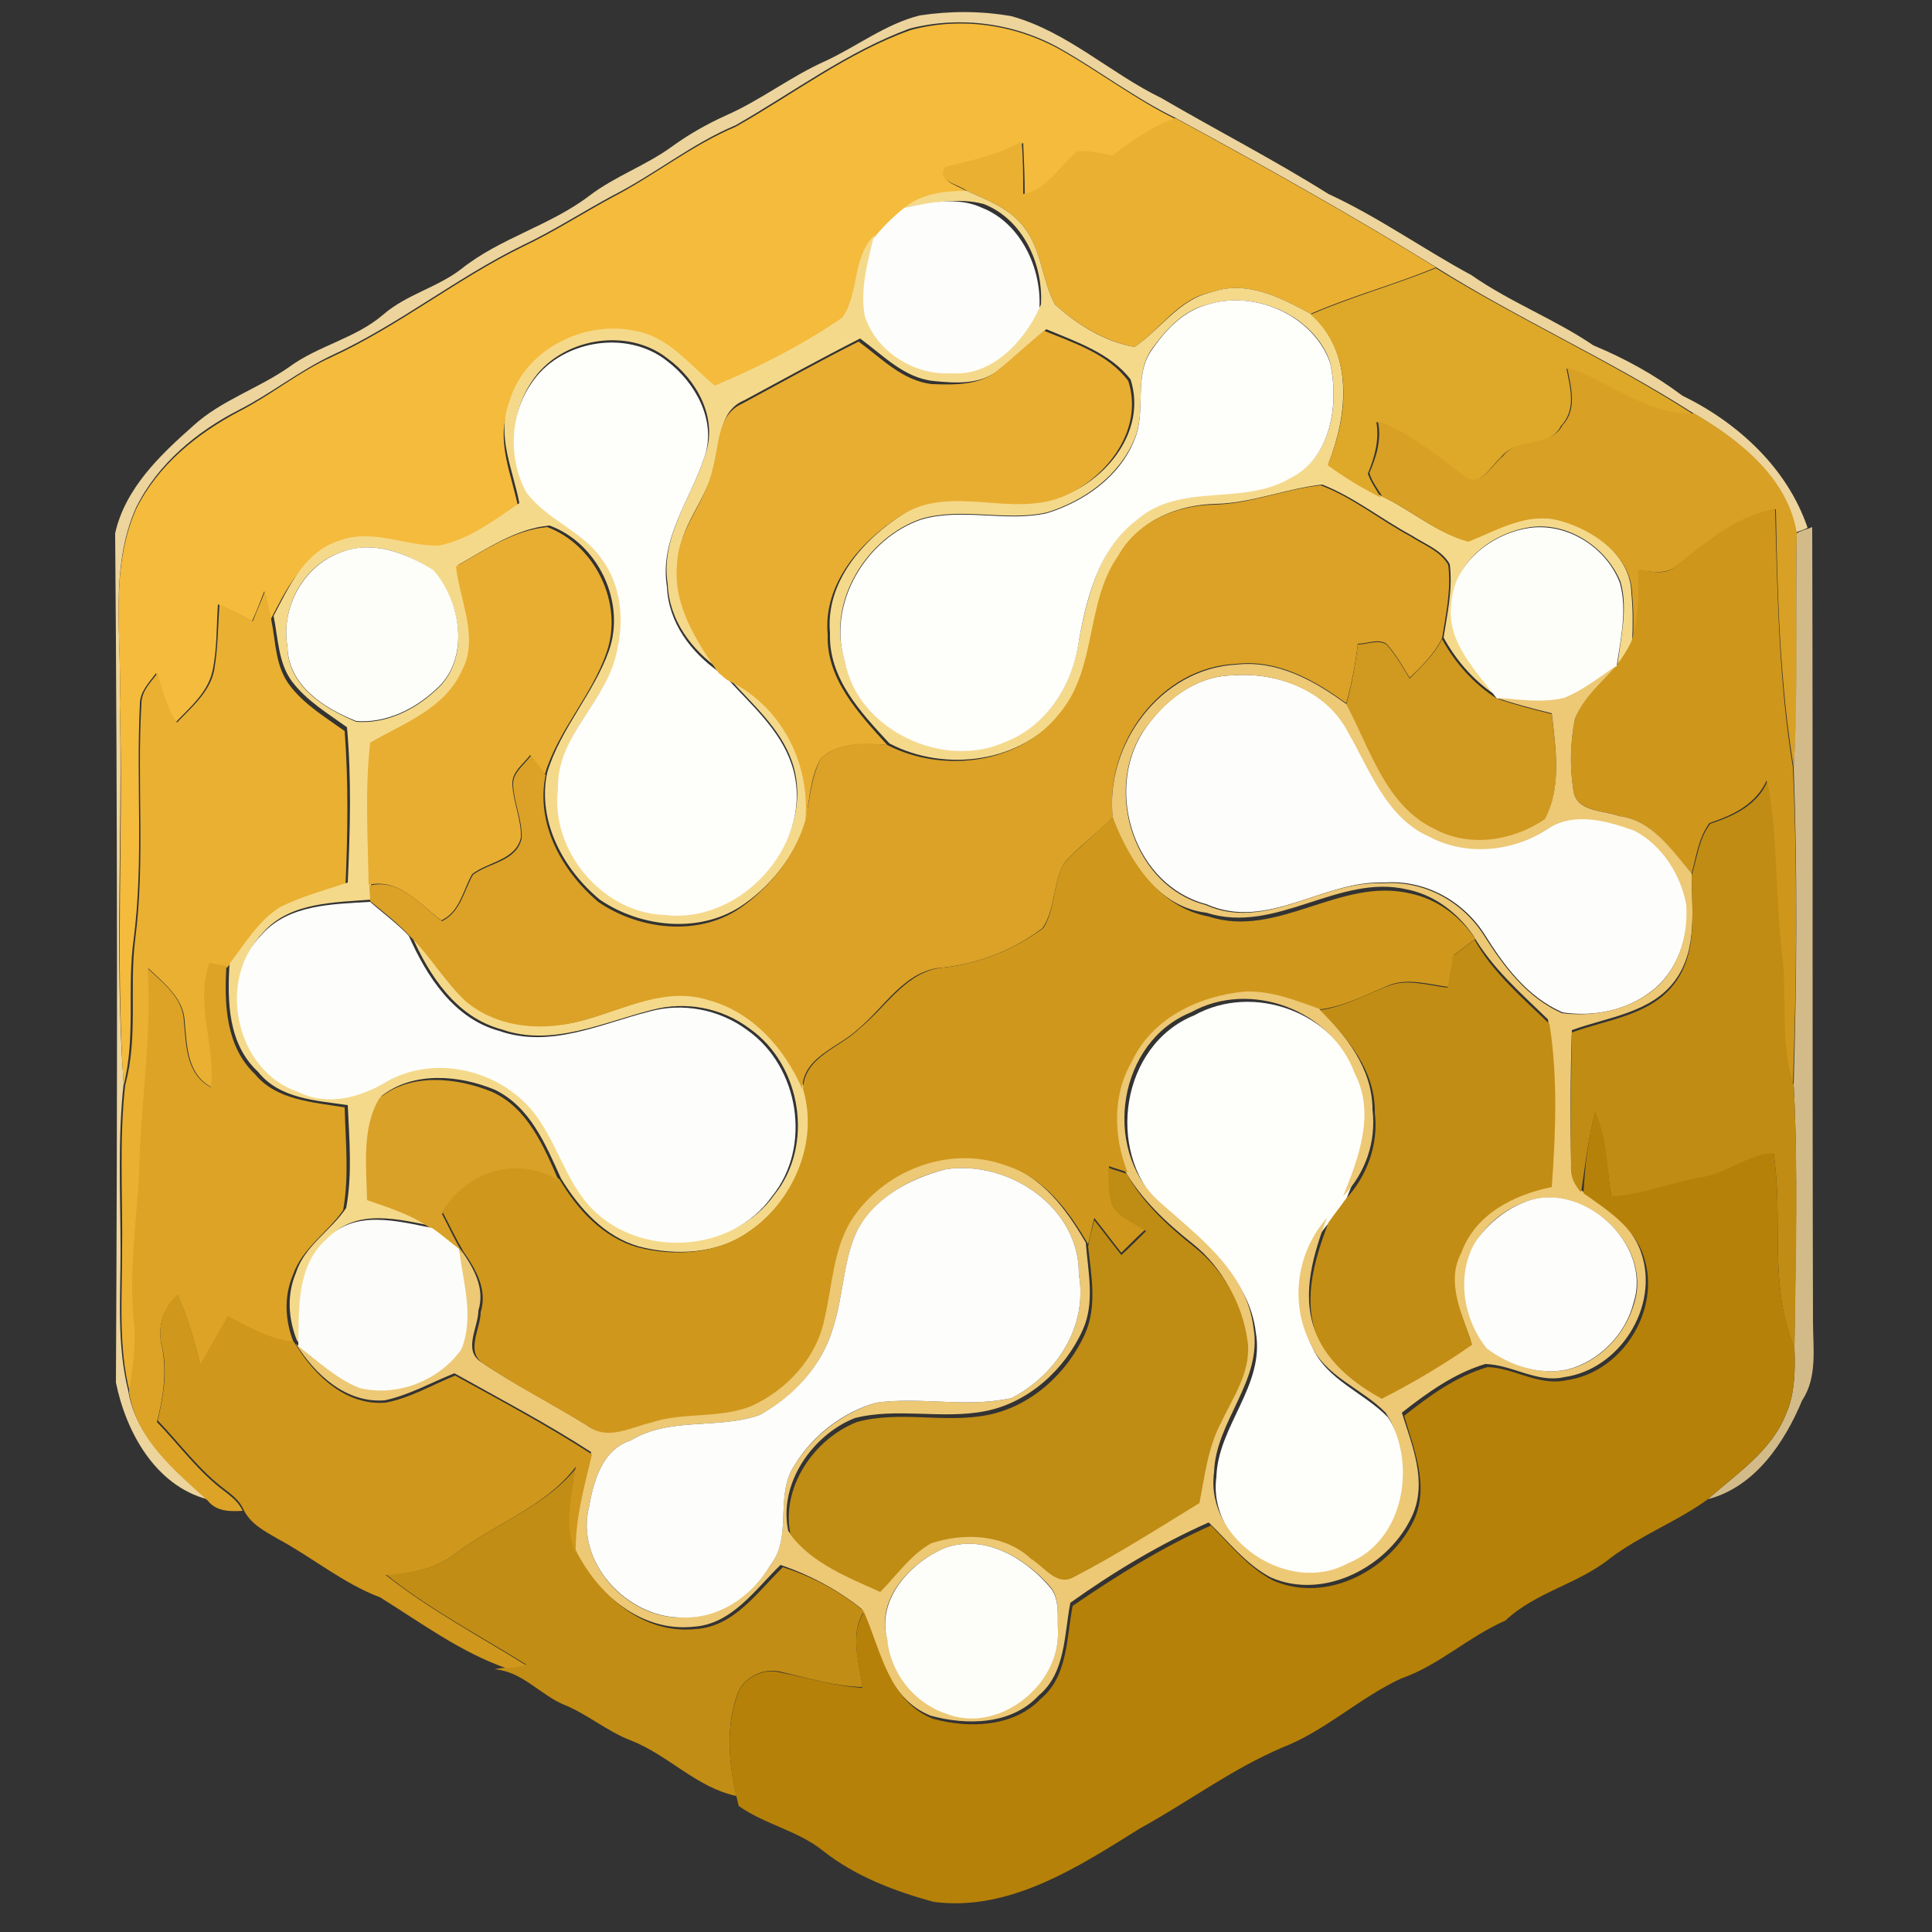 <?xml version="1.0" encoding="utf-8"?>
<!-- Generator: Adobe Illustrator 26.0.3, SVG Export Plug-In . SVG Version: 6.00 Build 0)  -->
<svg version="1.1" id="Layer_1" xmlns="http://www.w3.org/2000/svg" xmlns:xlink="http://www.w3.org/1999/xlink" x="0px" y="0px"
	 viewBox="0 0 250 250" style="enable-background:new 0 0 250 250;" xml:space="preserve">
<rect x="0" y="0" width="250" height="250" fill="#333333" stroke="none"/>
<style type="text/css">
	.st0{fill:#ECD49C;}
	.st1{fill:#F4BB3C;}
	.st2{fill:#EAB032;}
	.st3{fill:#F5D98B;}
	.st4{fill:#FDFEFB;}
	.st5{fill:#DEA829;}
	.st6{fill:#FEFEFB;}
	.st7{fill:#E8AE32;}
	.st8{fill:#D8A024;}
	.st9{fill:#DBA227;}
	.st10{fill:#CE961B;}
	.st11{fill:#FDFEF9;}
	.st12{fill:#D3BB89;}
	.st13{fill:#D0991F;}
	.st14{fill:#EDC875;}
	.st15{fill:#C08C13;}
	.st16{fill:#CF981C;}
	.st17{fill:#C28D14;}
	.st18{fill:#DCA327;}
	.st19{fill:#D9A127;}
	.st20{fill:#B68109;}
	.st21{fill:#FDFEFC;}
	.st22{fill:#BF8C14;}
	.st23{fill:#FDFDFB;}
	.st24{fill:#FCFDFA;}
	.st25{fill:#CF971C;}
	.st26{fill:#FDFEFA;}
</style>
<g id="_x23_ecd49cff">
	<path class="st0" d="M106.8,7.9C110.9,6,114.6,3.1,119,2c3.9-0.6,8-0.6,11.9,0.1c7.2,2,12.8,7.4,19.4,10.6
		c7.2,4.2,14.6,8,21.6,12.4c6.5,3,12.2,7.1,18.5,10.5c5,3.5,10.8,5.7,15.8,9.1c4.1,1.7,7.9,3.8,11.5,6.5c7.2,3.5,13.6,9.4,16.2,17.1
		c-0.4,0.2-1.2,0.5-1.6,0.6c-1.1-7.1-7.4-12.1-13.3-15.5c-10.8-6.9-22.5-12.1-33.3-18.9c-11-6.8-22.3-13.1-33.7-19.3
		c-5.1-2.5-9.7-6-14.6-8.8c-5.9-3.4-13.1-4.4-19.7-2.7c-8.1,3-15,8.2-22.5,12.5c-5.7,2.4-10.4,6.3-15.9,9.1
		c-3.9,2.1-7.6,4.5-11.6,6.4c-8.6,4.2-16.1,10.3-24.8,14.3c-4.2,2-7.8,4.9-11.9,7c-5.5,2.8-10.6,7-13.4,12.7
		c-3.5,7.9-1.8,16.8-2.1,25.2c0.4,16.4-0.7,32.9,0.5,49.3c-0.8,7.2-0.4,14.5-0.4,21.7c0,6-0.5,12.1,1,18.1c1,6.1,6,10.1,10.2,14
		c-6.7-1.8-10.5-8.7-11.8-15.1c0.2-36.6,0.2-73.3-0.1-109.9c1.3-5.8,5.8-10.1,10.1-13.9c3.6-3.3,8.4-4.8,12.4-7.6
		c3.8-2.8,8.6-3.7,12.2-6.8c3-2.6,7-3.5,10.1-5.9c5-4,11.5-5.6,16.6-9.5c3.3-2.5,7.3-3.9,10.6-6.3c2.2-1.6,4.5-2.9,6.9-4
		C98.4,13,102.3,9.9,106.8,7.9z"/>
</g>
<g id="_x23_f4bb3cff">
	<path class="st1" d="M117.8,3.9c6.6-1.8,13.8-0.7,19.7,2.7c4.9,2.8,9.5,6.3,14.6,8.8c-3,1-5.6,2.9-8.1,4.8
		c-1.5-0.2-2.9-0.7-4.4-0.4c-2.4,1.8-3.9,4.9-7,5.5c0-2.3-0.1-4.6-0.2-6.8c-3.1,1.8-6.5,2.6-9.9,3.3c-1.2,1.8,1.7,2.2,2.8,3.1
		c-2.8,0-5.8,0.3-8.1,2.2c-1.5,1.2-2.9,2.6-4.1,4.1c-3,2.8-2,7.5-4.2,10.7c-5.1,3.5-10.8,6.4-16.5,8.8c-3.2-2.7-6-6.4-10.4-7.1
		c-6.6-1.4-14.3,2.5-16.2,9.2c-1.7,4.3,0.5,8.8,1.3,13.1c-3.2,2.3-6.5,4.7-10.4,5.5c-4.4,0-8.7-2.3-13-0.6C39,71.9,37,76.4,35,80.2
		c-0.2-1.2-0.5-2.4-0.8-3.7c-0.5,1.3-1,2.6-1.6,3.9c-1.4-0.8-2.9-1.5-4.4-2.2c-0.2,2.9-0.1,5.8-0.7,8.6c-0.6,2.8-2.9,4.7-4.8,6.7
		c-1.3-1.9-1.9-4.2-2.5-6.4c-0.9,1.2-2.1,2.4-2.1,4c-0.5,10.1,0.5,20.3-0.8,30.4c-0.9,6.3,0.3,12.7-1.3,18.9
		c-1.1-16.4,0-32.9-0.5-49.3c0.3-8.4-1.4-17.2,2.1-25.2c2.8-5.7,7.9-9.8,13.4-12.7c4.1-2.1,7.7-5.1,11.9-7
		c8.7-4,16.2-10.1,24.8-14.3c4-1.9,7.7-4.3,11.6-6.4c5.4-2.8,10.2-6.7,15.9-9.1C102.8,12.1,109.7,6.8,117.8,3.9z"/>
</g>
<g id="_x23_eab032ff">
	<path class="st2" d="M144,20.1c2.5-1.9,5.1-3.8,8.1-4.8c11.4,6.2,22.7,12.5,33.7,19.3c-5.3,2.2-10.9,3.7-16.2,6
		c-3.9-2.1-8.3-4.4-12.8-2.8c-4.3,0.8-6.6,4.8-10,7.1c-3.8-0.7-7.4-2.9-10.3-5.5c-1.7-3.2-1.7-7.1-4-10c-1.8-2.4-4.7-3.5-7.4-4.7
		c-1.1-0.9-4-1.2-2.8-3.1c3.4-0.8,6.9-1.6,9.9-3.3c0.2,2.3,0.2,4.5,0.2,6.8c3.2-0.6,4.7-3.7,7-5.5C141,19.4,142.5,19.9,144,20.1z"/>
	<path class="st2" d="M32.7,80.4c0.5-1.3,1.1-2.6,1.6-3.9c0.3,1.2,0.5,2.4,0.8,3.7c0.6,2.9,0.5,6,2.4,8.5c1.9,2.5,4.6,4.1,7.1,5.9
		c0.5,6.7,0.4,13.4,0.1,20.1c-3,1-6,1.7-8.8,3.2c-2.8,1.8-4.5,4.7-6.5,7.3c-0.5-0.1-1.6-0.3-2.2-0.4c-1.9,5.3,0.9,10.6,0.2,15.9
		c-3.2-1.7-3.2-5.3-3.5-8.5c-0.1-3-2.7-5-4.7-6.9c0.6,9-1,17.9-1.1,26.9c-0.4,6.2-1.3,12.4-0.7,18.7c0.4,3.1-0.2,6.2-0.6,9.3
		c-1.5-5.9-1-12-1-18.1c0.1-7.2-0.4-14.5,0.4-21.7c1.7-6.2,0.5-12.6,1.3-18.9c1.3-10.1,0.2-20.3,0.8-30.4c0-1.7,1.2-2.8,2.1-4
		c0.6,2.2,1.2,4.5,2.5,6.4c1.9-2,4.2-3.9,4.8-6.7c0.5-2.8,0.5-5.7,0.7-8.6C29.8,78.9,31.2,79.6,32.7,80.4z"/>
</g>
<g id="_x23_f5d98bff">
	<path class="st3" d="M117,26.9c2.3-1.9,5.3-2.2,8.1-2.2c2.7,1.2,5.6,2.3,7.4,4.7c2.3,2.9,2.3,6.8,4,10c2.9,2.6,6.4,4.8,10.3,5.5
		c3.4-2.3,5.8-6.2,10-7.1c4.5-1.6,8.9,0.7,12.8,2.8c5.6,5,4.8,13,2.3,19.4c2.2,1.6,4.5,2.9,6.9,4.2c3.8,1.8,7,4.7,11.1,5.8
		c3.8-1.5,7.6-3.8,11.9-2.7c4.4,1.2,9.2,4.5,9.3,9.5c0.2,2,0.2,4.1,0.1,6.2c-0.5,1.1-1.2,2.1-1.9,3.1c0.4-3.6,1.4-7.3,0.4-10.8
		c-1.9-4.7-7.2-8-12.2-7c-4.7,0.9-9.3,4.5-9.5,9.6c-0.7,5,3.1,8.7,5.9,12.3c-3-1.9-5.4-4.6-7.1-7.7c0.5-3.2,1.2-6.3,0.8-9.5
		c-1-1.8-3.2-2.6-4.9-3.7c-3.9-2.1-7.5-5-11.6-6.6c-4.6,0.5-9.1,2.4-13.8,2.5c-4.8,0.1-9.9,2.1-12.3,6.5c-4.3,6.1-2.8,14.6-7.6,20.4
		c-5.1,6.6-15.1,7.9-22.3,4.1c-3.7-4-7.9-8.4-7.7-14.3c-0.6-6.6,4.3-12.1,9.5-15.4c6.5-4.2,14.5,0.5,21.3-2.6
		c5.5-2.4,10.1-8.5,8.1-14.8c-2.6-3.4-7.1-4.9-10.9-6.5c-2.1,1.7-4,3.6-6.1,5.2c-2.3,2-5.6,1.8-8.5,1.5c-3.8-0.4-6.5-3.3-9.5-5.5
		c-5.1,2.6-10,5.3-15,8c-3.4,1.4-3,5.5-3.9,8.5c-0.9,4.4-4.6,7.8-4.6,12.4c-0.5,5.3,2.5,9.9,5.4,14c-3.7-2.6-6.6-6.4-6.8-11.1
		c-1-6.2,3.2-11.3,4.9-16.9c1.6-4.7-1.2-9.6-4.9-12.3c-5.3-4.2-14-2.6-17.6,3c-2.8,4.1-2.9,9.8-0.5,14.1c2.5,3.5,7,4.9,9.6,8.4
		c2.6,3.3,3,7.8,2.2,11.8c-1.2,6.7-7.9,11.1-7.8,18.2c-1,8,5.8,16.1,13.9,16.3c10.1,1.2,19.6-9.9,16.3-19.6
		c-1.5-4.4-5.2-7.5-8.2-10.9c6.9,3.2,10.8,10.7,10.1,18.2c-1.3,4.4-4.3,8.4-8,11c-5.5,4-13.4,3.2-18.8-0.5
		c-4.7-3.9-8.1-10.1-6.8-16.4c1.7-5.7,6-10.2,8-15.8c2.2-6.3-1.4-13.9-7.7-16.2c-4.3,0.4-8.1,3-11.8,5.1c0.5,4.5,3,9.2,0.8,13.5
		c-2.2,4.9-7.5,6.9-11.9,9.4c-0.7,6.1-0.3,12.3-0.2,18.4c0,0.5,0.1,1.5,0.1,2c-4.8,0.4-10.5,0.3-14,4.2c-5.9,6.1-3.3,17.7,4.8,20.5
		c3.8,1.9,7.9,0.7,11.4-1.3c6-3.5,14.1-1.7,18.6,3.4c3.4,3.9,4.4,9.3,8,13c6.2,6.4,18.1,5.8,23.3-1.6c5.2-6.4,3.5-16.8-3.2-21.5
		c-3.6-2.7-8.3-3.6-12.7-2.4c-6.3,1.6-12.9,4.8-19.4,2.5c-5.9-1.6-9.4-7-11.7-12.3c2.7,2.7,4.6,6,7.4,8.6c4.3,3.6,10.5,3.9,15.6,2.3
		c5.1-1.5,10.3-4.2,15.7-2.5c5.8,1.5,10,6.2,12.2,11.5c2,6.9-1.4,14.7-7.2,18.6c-4.1,2.9-9.5,3.1-14.2,1.9
		c-4.5-1.3-7.7-4.9-10.1-8.8c-2-4.4-4-9.3-8.6-11.5c-4.6-1.9-10.5-2.4-14.6,0.8c-2.4,3.9-1.8,8.8-1.5,13.2c2.9,0.9,5.8,1.9,8.3,3.7
		c-4.5-0.9-10-2.4-13.6,1.4c-4,3.4-3.7,9.1-3.8,13.9l-0.4-0.6c-1.1-2.8-1.3-5.9-0.1-8.7c1.1-3.5,4.5-5.4,6.5-8.4
		c0.8-4.4,0.4-8.8,0.2-13.3c-4.1-0.6-8.8-0.8-11.6-4.3c-3.9-3.6-4-9.1-3.7-14c2-2.6,3.7-5.5,6.5-7.3c2.8-1.4,5.8-2.2,8.8-3.2
		c0.3-6.7,0.5-13.4-0.1-20.1c-2.5-1.8-5.2-3.4-7.1-5.9c-1.8-2.4-1.8-5.6-2.4-8.5c2-3.8,4-8.3,8.4-9.7c4.3-1.7,8.7,0.7,13,0.6
		c3.9-0.8,7.2-3.3,10.4-5.5c-0.8-4.3-3-8.7-1.3-13.1c1.9-6.7,9.6-10.6,16.2-9.2c4.4,0.7,7.2,4.5,10.4,7.1c5.7-2.4,11.4-5.3,16.5-8.8
		c2.2-3.1,1.2-7.8,4.2-10.7c-0.8,3.3-1.7,6.6-1.1,10c1.5,4.6,6.4,7.6,11.2,7.4c5.2,0.3,9.4-4,11.4-8.4c0.3-5.2-2.3-11-7.4-13
		C123.9,25.5,120.3,26.3,117,26.9 M156.3,39.4c-3.1,0.7-5.4,3.2-7.2,5.7c-2.5,3.4-0.7,8-2.3,11.7c-2,4.8-6.5,8-11.3,9.5
		c-5.3,1.2-10.9-0.7-16.2,0.8c-7.2,2.4-12.4,10.9-10,18.3c1.6,8.9,12.7,14.3,20.8,10.5c5.2-1.9,8.5-7.1,9.4-12.4
		c1.1-6,2.6-12.6,7.7-16.4c5.6-4.7,13.6-1.7,19.7-5.3c5.5-2.6,6.4-9.7,5.2-15C170,40.8,162.4,37.5,156.3,39.4 M44.3,71.4
		c-5.1,1.7-8,7.2-7.1,12.4c0.1,5,4.8,7.9,8.9,9.6c3.8,0.3,7.5-1.5,10.2-4c4.6-3.9,3.4-11.4-0.2-15.5C52.8,71.6,48.4,69.9,44.3,71.4z
		"/>
</g>
<g id="_x23_fdfefbff">
	<path class="st4" d="M117,26.9c3.3-0.7,6.9-1.5,10.1,0c5,2,7.7,7.8,7.4,13c-2.1,4.4-6.2,8.8-11.4,8.4c-4.8,0.3-9.7-2.8-11.2-7.4
		c-0.6-3.4,0.3-6.7,1.1-10C114.1,29.5,115.5,28.1,117,26.9z"/>
	<path class="st4" d="M159.4,87.4c5.8-0.5,12.2,1.9,15.1,7.2c2.9,4.9,4.9,11,10.4,13.5c4.8,2.6,10.9,2.1,15.4-0.9
		c3.4-2.3,7.7-1.1,11.3,0.2c3.6,1.9,6,5.7,6.7,9.6c0.3,4.2-1.3,8.9-4.8,11.4c-3.2,2.4-7.4,3.2-11.3,2.6c-4.6-2-7.6-6.1-10.1-10.1
		c-2.8-4.4-7.8-7.1-13-6.7c-7.9-0.3-15.1,6.3-23,2.8c-9.2-2.4-13.2-14.4-8.2-22.3C150.4,90.9,154.5,87.5,159.4,87.4z"/>
	<path class="st4" d="M33.9,120.9c3.5-3.9,9.2-3.9,14-4.2c1.7,1.5,3.5,2.8,5,4.4c2.3,5.2,5.8,10.7,11.7,12.3
		c6.6,2.3,13.1-0.9,19.4-2.5c4.3-1.2,9.1-0.3,12.7,2.4c6.7,4.7,8.4,15.1,3.2,21.5c-5.2,7.4-17.1,8-23.3,1.6c-3.6-3.7-4.6-9.1-8-13
		c-4.5-5.1-12.6-6.9-18.6-3.4c-3.4,2-7.6,3.2-11.4,1.3C30.5,138.6,28,126.9,33.9,120.9z"/>
</g>
<g id="_x23_dea829ff">
	<path class="st5" d="M169.6,40.7c5.3-2.3,10.8-3.8,16.2-6c10.8,6.7,22.6,12,33.3,18.9c-6.1,0.3-10.8-4.2-16.4-5.9
		c0.5,2.5,1.3,5.3-0.7,7.4c-1.6,3.1-5.9,1.5-7.8,4.1c-1.3,1.1-2.7,4-4.8,2.6c-3.6-2.7-7-5.7-11.3-7.2c0.4,2.3-0.2,4.5-1.1,6.7
		c0.4,1.1,1.1,2.1,1.7,3.1c-2.4-1.2-4.7-2.6-6.9-4.2C174.5,53.7,175.2,45.7,169.6,40.7z"/>
</g>
<g id="_x23_fefefbff">
	<path class="st6" d="M156.3,39.4c6.1-1.9,13.6,1.4,15.8,7.5c1.2,5.3,0.2,12.4-5.2,15c-6.1,3.6-14.1,0.5-19.7,5.3
		c-5.1,3.8-6.7,10.4-7.7,16.4c-0.9,5.3-4.2,10.4-9.4,12.4c-8.1,3.7-19.2-1.6-20.8-10.5c-2.3-7.4,2.8-15.9,10-18.3
		c5.3-1.5,10.9,0.4,16.2-0.8c4.8-1.5,9.4-4.7,11.3-9.5c1.6-3.7-0.2-8.3,2.3-11.7C150.9,42.6,153.2,40.2,156.3,39.4z"/>
	<path class="st6" d="M68.7,49.7c3.6-5.6,12.3-7.2,17.6-3c3.7,2.8,6.4,7.7,4.9,12.3c-1.8,5.6-5.9,10.7-4.9,16.9
		c0.2,4.7,3.1,8.5,6.8,11.1c0.3,0.2,0.8,0.7,1.1,0.9c3,3.3,6.7,6.5,8.2,10.9c3.4,9.8-6.2,20.8-16.3,19.6
		c-8.1-0.2-14.9-8.3-13.9-16.3C72,95,78.8,90.6,79.9,83.9c0.9-4,0.4-8.4-2.2-11.8c-2.6-3.5-7-4.9-9.6-8.4
		C65.8,59.5,65.9,53.8,68.7,49.7z"/>
	<path class="st6" d="M154.5,131.4c7.7-4.3,18.2-0.4,21.2,7.9c2.7,5.2,0.5,10.9-1.5,15.9c-0.7,1-1.5,1.9-2.2,3
		c-3.9,4.4-4.8,10.8-2.2,16.1c1.9,4.3,6.7,5.9,9.8,9.1c4.1,6.2,2.7,16.5-4.9,19.5c-7.7,4.2-18.5-3.1-17.3-11.8
		c0.2-6.6,6.3-11.8,5.1-18.7c-0.9-7.4-7.3-11.9-12.4-16.5C143,148.9,145.1,135.2,154.5,131.4z"/>
</g>
<g id="_x23_e8ae32ff">
	<path class="st7" d="M129,48c2.1-1.7,4-3.5,6.1-5.2c3.9,1.6,8.3,3,10.9,6.5c2,6.2-2.6,12.3-8.1,14.8c-6.8,3.1-14.8-1.6-21.3,2.6
		c-5.2,3.3-10.1,8.8-9.5,15.4c-0.2,5.8,4.1,10.3,7.7,14.3c-2.9-0.2-6.4-0.4-8.6,1.8c-1.4,2.4-1.4,5.3-2,8c0.7-7.5-3.2-15-10.1-18.2
		c-0.3-0.2-0.8-0.7-1.1-0.9c-2.9-4.1-5.9-8.8-5.4-14c0.1-4.6,3.7-8,4.6-12.4c0.9-3,0.5-7,3.9-8.5c5-2.7,10-5.5,15-8
		c2.9,2.1,5.7,5.1,9.5,5.5C123.4,49.8,126.7,49.9,129,48z"/>
	<path class="st7" d="M59,73.3c3.7-2.1,7.5-4.7,11.8-5.1c6.2,2.3,9.9,9.9,7.7,16.2c-1.9,5.6-6.3,10.1-8,15.8
		c-0.5-0.6-1.4-1.8-1.9-2.5c-0.9,1.2-2.4,2.2-2.3,3.8c0.1,2.3,1.2,4.6,1.1,6.9c-0.7,2.9-4.2,3.1-6.3,4.7c-1.2,2.1-1.6,4.9-4,6
		c-2.8-2.1-5.5-5.5-9.4-4.6c-0.1-6.1-0.5-12.3,0.2-18.4c4.3-2.5,9.7-4.4,11.9-9.4C62,82.5,59.5,77.8,59,73.3z"/>
</g>
<g id="_x23_d8a024ff">
	<path class="st8" d="M202.8,47.6c5.6,1.7,10.3,6.2,16.4,5.9c5.9,3.4,12.2,8.4,13.3,15.5c-0.2,10.1,0.3,20.2-0.4,30.3
		c-1.8-11-2.1-22.2-2.3-33.4c-5,0.9-8.8,4.3-12.7,7.2c-1.4,1.3-3.3,0.9-4.9,0.7c0.1,3.1,0.1,6.3-0.9,9.3c0.1-2.1,0.1-4.1-0.1-6.2
		c-0.1-5-5-8.3-9.3-9.5c-4.2-1.2-8.1,1.2-11.9,2.7c-4.1-1.1-7.3-4.1-11.1-5.8c-0.6-1-1.4-2-1.7-3.1c0.9-2.1,1.6-4.3,1.1-6.7
		c4.3,1.6,7.7,4.5,11.3,7.2c2,1.4,3.4-1.5,4.8-2.6c1.9-2.6,6.2-1.1,7.8-4.1C204.1,53,203.3,50.1,202.8,47.6z"/>
</g>
<g id="_x23_dba227ff">
	<path class="st9" d="M157.1,65.3c4.7-0.1,9.1-2,13.8-2.5c4.2,1.6,7.7,4.5,11.6,6.6c1.7,1.1,3.9,1.9,4.9,3.7
		c0.4,3.2-0.3,6.4-0.8,9.5c-1,2-2.6,3.6-4.2,5.1c-0.9-1.5-1.8-3.1-3-4.4c-1.1-0.7-2.5,0-3.7,0c-0.3,2.6-0.8,5.2-1.5,7.7
		c-4.1-3-8.9-5.7-14.2-5.1c-9.8,0.4-17.1,10.3-16,19.9c-2,2-4.4,3.7-6.3,5.9c-1.5,2.6-1.1,5.9-2.8,8.4c-3.7,2.8-8.2,4.6-12.9,5.1
		c-4.9,0.3-7.5,5.1-10.9,7.9c-2.6,2.5-7.2,3.6-7.3,7.8c-2.3-5.3-6.5-10-12.2-11.5c-5.4-1.7-10.6,1.1-15.7,2.5
		c-5.2,1.6-11.3,1.3-15.6-2.3c-2.8-2.6-4.7-6-7.4-8.6c-1.5-1.6-3.3-3-5-4.4c0-0.5-0.1-1.5-0.1-2c3.9-1,6.6,2.5,9.4,4.6
		c2.4-1.2,2.8-3.9,4-6c2.1-1.6,5.6-1.7,6.3-4.7c0.1-2.4-1-4.6-1.1-6.9c-0.1-1.6,1.4-2.6,2.3-3.8c0.5,0.6,1.4,1.8,1.9,2.5
		c-1.3,6.3,2.1,12.4,6.8,16.4c5.4,3.7,13.3,4.6,18.8,0.5c3.7-2.7,6.7-6.6,8-11c0.6-2.7,0.7-5.5,2-8c2.2-2.2,5.7-2.1,8.6-1.8
		c7.2,3.7,17.2,2.5,22.3-4.1c4.9-5.8,3.3-14.3,7.6-20.4C147.2,67.4,152.3,65.4,157.1,65.3z"/>
</g>
<g id="_x23_ce961bff">
	<path class="st10" d="M217,73.1c3.9-3,7.7-6.4,12.7-7.2c0.3,11.2,0.5,22.4,2.3,33.4c0.6,13.6,0.5,27.3,0,41
		c-1.8-5.5-0.8-11.4-1.5-17c-0.9-7.4-0.5-14.9-1.9-22.3c-1.4,3.1-4.4,4.5-7.4,5.5c-1.4,1.9-1.7,4.3-2.3,6.5c-2.7-3-5.1-6.9-9.4-7.4
		c-2-0.8-5.5-0.5-5.9-3.3c-0.5-3.1-0.4-6.3,0.2-9.3c1-2.8,3.4-4.7,5.4-6.9c0.7-1,1.4-2,1.9-3.1c1-3,0.9-6.2,0.9-9.3
		C213.8,74,215.7,74.5,217,73.1z"/>
</g>
<g id="_x23_fdfef9ff">
	<path class="st11" d="M197.4,68.4c5.1-1,10.4,2.3,12.2,7c1,3.5,0.1,7.3-0.4,10.8c-2.2,1.5-4.3,3.2-6.8,4.2c-2.8,0.7-5.8,0.2-8.7,0
		c-2.7-3.6-6.6-7.4-5.9-12.3C188.1,73,192.7,69.3,197.4,68.4z"/>
	<path class="st11" d="M44.3,71.4c4-1.5,8.4,0.2,11.8,2.4c3.6,4.1,4.8,11.6,0.2,15.5c-2.7,2.5-6.4,4.3-10.2,4
		c-4.1-1.6-8.8-4.6-8.9-9.6C36.3,78.6,39.3,73.1,44.3,71.4z"/>
</g>
<g id="_x23_d3bb89ff">
	<path class="st12" d="M234,68.4l0.5-0.2c0.1,34.3,0,68.6,0.1,102.8c0,3.4,0.6,7.2-1.4,10.2c-2.3,5.5-6.1,11.2-12.2,12.8
		c3.7-3.3,8.2-6.2,10.1-11c1.2-2.7,1.2-5.8,1.1-8.7c0.1-11.3,0.5-22.7-0.1-34c0.4-13.7,0.5-27.4,0-41c0.6-10.1,0.2-20.2,0.4-30.3
		C232.8,68.8,233.6,68.5,234,68.4z"/>
</g>
<g id="_x23_d0991fff">
	<path class="st13" d="M175.7,83.4c1.2,0,2.6-0.7,3.7,0c1.2,1.3,2.1,2.9,3,4.4c1.6-1.6,3.2-3.1,4.2-5.1c1.7,3.1,4.1,5.8,7.1,7.7
		c2.3,0.8,4.7,1.4,7.1,2c0.5,4.5,1.3,9.6-0.9,13.7c-4.1,2.8-9.7,3.6-14.2,1.3c-6.4-3-8.5-10.4-11.5-16.2
		C174.9,88.6,175.4,86,175.7,83.4z"/>
</g>
<g id="_x23_edc875ff">
	<path class="st14" d="M144,105.9c-1.1-9.5,6.2-19.4,16-19.9c5.3-0.6,10.1,2.1,14.2,5.1c3.1,5.8,5.1,13.2,11.5,16.2
		c4.5,2.4,10.1,1.5,14.2-1.3c2.2-4.1,1.4-9.2,0.9-13.7c-2.4-0.6-4.8-1.2-7.1-2c2.9,0.2,5.9,0.7,8.7,0c2.5-1,4.6-2.7,6.8-4.2
		c-1.9,2.2-4.3,4.1-5.4,6.9c-0.6,3-0.7,6.2-0.2,9.3c0.4,2.8,3.8,2.5,5.9,3.3c4.3,0.5,6.8,4.4,9.4,7.4c0,4.6,0.8,9.8-2.1,13.8
		c-3.1,4.3-8.8,4.8-13.4,6.5c-0.2,5.8-0.2,11.7-0.1,17.5c-0.1,1.2,0.5,2.3,1.3,3.2c3.1,2.2,6.6,4.4,7.8,8.2c2.3,6.9-2.8,15-10,16
		c-3.5,0.8-6.7-1.6-10.2-1.7c-4,1.2-7.5,3.7-10.8,6.3c1.3,4.2,3.3,8.8,1.4,13.2c-2.9,6.6-11.4,11.2-18.4,8.1c-3.2-1.7-5.4-4.6-8-7.1
		c-6.3,2.8-12.3,6.4-17.9,10.4c-0.8,4.1-0.6,9.1-4.1,12c-3.5,3.8-9.3,3.9-14,2.6c-5.7-2.3-6.7-8.8-8.9-13.8
		c-3.1-2.5-6.7-4.4-10.5-5.7c-3.3,3.2-6.3,7.7-11.3,8c-6.7,0.7-12.4-4.2-15.3-9.8c-0.1-4.4,1-8.6,2.1-12.8
		c-5.7-3.7-11.8-6.9-17.7-10.2c-3,1.2-5.8,2.8-9,3.5c-5,0.4-9-3.3-11.5-7.3c2.6,1.9,4.9,4.2,7.9,5.4c4.8,1.1,10.4-1,13.2-5
		c1.8-4.1,0.2-8.7-0.3-13l0.6,0.5c1.6,2.3,3.1,4.9,2.2,7.8c0,2.1-2,5.1,0.3,6.6c4.4,3,9.2,5.4,13.7,8.2c2.5,1.9,5.4,0.2,8-0.5
		c4.2-1.4,8.8-0.6,12.9-2.1c4.7-2.1,8.6-6.3,9.6-11.4c1-4.2,1.1-8.8,3.4-12.6c4-6.5,12.7-9.9,20-7.2c5,1.5,8.2,5.9,10.7,10.2
		c0.3,3.8,1.2,7.8-0.4,11.3c-2.3,5.1-7,9.4-12.6,10.5c-5.6,1.1-11.4-0.5-16.9,0.9c-5.5,2.2-9.9,8.5-8.6,14.6
		c2.8,3.8,7.4,5.6,11.6,7.4c2.1-2.2,3.9-4.8,6.6-6.3c4.3-1.5,9.5-1.2,12.9,2c1.7,1,3.3,3.6,5.5,2.4c5.6-2.8,11-6.2,16.3-9.6
		c0.7-3.5,1.1-7.2,2.8-10.4c1.5-3.2,3.8-6.3,3.5-10c-0.5-4.9-3-9.6-6.9-12.7c-3.4-2.7-6.6-5.7-8.8-9.5c-1.8-4.6-2-10,0.6-14.4
		c2.6-5.6,8.8-8.5,14.7-9c3.4-0.1,6.5,1.2,9.7,2.3c3.6,3.6,7.1,7.9,7.1,13.3c0.5,4.1-0.9,8.2-3.8,11.2c2-5,4.2-10.7,1.5-15.9
		c-3-8.2-13.5-12.2-21.2-7.9c-9.4,3.8-11.5,17.5-4.3,24.3c5.1,4.6,11.5,9.1,12.4,16.5c1.2,6.9-4.9,12.1-5.1,18.7
		c-1.2,8.7,9.6,16,17.3,11.8c7.5-3,9-13.3,4.9-19.5c-3.1-3.2-8-4.7-9.8-9.1c-2.6-5.2-1.7-11.7,2.2-16.1c-1.7,4.5-3.3,9.7-1.6,14.4
		c1.6,3.8,5,6.4,8.5,8.4c4-2.1,8-4.4,11.7-7c-1.3-3.8-3.5-7.9-1.4-11.9c1.8-5,6.7-7.6,11.7-8.5c0.5-7,0.8-14.2-0.3-21.1
		c-3.5-3.4-7.2-6.6-9.7-10.9c-2-2.9-5-5.2-8.5-5.9c-8.9-2.1-17,5.9-26,3C150,117.4,146.1,111.6,144,105.9 M159.4,87.4
		c-4.9,0.1-8.9,3.5-11.6,7.4c-4.9,7.8-1,19.9,8.2,22.3c7.8,3.5,15.1-3.2,23-2.8c5.2-0.4,10.2,2.3,13,6.7c2.6,4.1,5.6,8.1,10.1,10.1
		c3.9,0.5,8.1-0.3,11.3-2.6c3.6-2.5,5.1-7.2,4.8-11.4c-0.7-3.9-3.1-7.7-6.7-9.6c-3.6-1.3-7.9-2.5-11.3-0.2c-4.6,3-10.6,3.5-15.4,0.9
		c-5.5-2.5-7.6-8.7-10.4-13.5C171.6,89.3,165.1,86.9,159.4,87.4 M122.4,151.3c-4.7,1.1-9.5,3.9-11.7,8.4c-1.6,3.9-1.6,8.1-2.9,12.1
		c-1.4,4.9-5.1,9-9.5,11.3c-5.4,1.9-11.6,0.2-16.7,3.3c-3.7,1.2-4.8,5.3-5.4,8.7c-1.7,7,4.8,14.2,11.8,14.2
		c4.9,0.2,9.3-2.8,11.7-6.8c2.9-3.8,0.5-9,3.1-12.9c2.4-3.8,6.2-6.8,10.6-8.1c5.8-0.8,11.8,0.7,17.5-0.6c5.8-3,9.9-9.3,8.7-16
		C139.7,156.2,130.5,150.1,122.4,151.3 M197.4,155.5c-2.7,1-5.1,2.9-6.5,5.4c-2.4,4.3-1.4,9.9,1.6,13.6c2.9,2.2,6.8,3.5,10.5,2.7
		c4.1-1.1,7.4-4.6,8.5-8.7C213.8,160.9,204.7,152.8,197.4,155.5 M122.3,200.3c-4.4,1.8-9,6.6-7.5,11.7c0.5,4.3,3.4,8.2,7.5,9.6
		c6.8,2.8,14.9-3.6,14.6-10.7c-0.1-1.9,0.3-4.3-1.2-5.8C132.5,201.5,127.3,198.5,122.3,200.3z"/>
</g>
<g id="_x23_c08c13ff">
	<path class="st15" d="M221.3,106.6c3-1,6.1-2.4,7.4-5.5c1.4,7.4,1,14.9,1.9,22.3c0.7,5.7-0.3,11.5,1.5,17c0.6,11.3,0.3,22.6,0.1,34
		c-3.4-8-1.4-16.8-2.7-25.1c-3.3,0.2-5.9,2.7-9.2,3.1c-4,0.7-7.7,2.3-11.8,2.5c-0.6-3.6-0.6-7.5-2.1-10.9c-0.9,3.4-1.3,6.9-1.8,10.3
		c-0.8-0.9-1.4-2-1.3-3.2c-0.1-5.8,0-11.7,0.1-17.5c4.6-1.7,10.3-2.2,13.4-6.5c2.9-4,2.1-9.2,2.1-13.8
		C219.6,110.9,219.9,108.4,221.3,106.6z"/>
</g>
<g id="_x23_cf981cff">
	<path class="st16" d="M137.7,111.7c1.9-2.1,4.2-3.9,6.3-5.9c2.2,5.7,6,11.6,12.4,12.8c8.9,2.9,17-5.1,26-3c3.5,0.7,6.5,2.9,8.5,5.9
		c-0.9,0.7-1.9,1.4-2.8,2.1c-0.2,1.4-0.5,2.8-0.7,4.1c-2.5-0.3-5.2-1.2-7.7-0.2c-2.9,1.2-5.7,2.7-8.8,3.1c-3.1-1.1-6.3-2.4-9.7-2.3
		c-5.9,0.5-12.1,3.4-14.7,9c-2.6,4.4-2.4,9.8-0.6,14.4c-0.8-0.3-1.6-0.5-2.4-0.8c0.1,1.6-0.1,3.3,0.4,4.8c0.9,1.7,2.9,2.3,4.4,3.3
		c-1.1,1-2.1,2-3.2,3.1c-1.2-1.5-2.3-3-3.5-4.5c-0.3,1.1-0.5,2.3-0.8,3.4c-2.5-4.3-5.7-8.7-10.7-10.2c-7.3-2.7-15.9,0.7-20,7.2
		c-2.3,3.8-2.4,8.4-3.4,12.6c-1,5.1-4.9,9.3-9.6,11.4c-4.2,1.6-8.8,0.7-12.9,2.1c-2.6,0.6-5.5,2.3-8,0.5c-4.5-2.8-9.3-5.2-13.7-8.2
		c-2.3-1.5-0.3-4.5-0.3-6.6c0.9-2.9-0.6-5.5-2.2-7.8c-1-1.7-1.8-3.4-2.7-5.1c2.7-5.5,9.9-7.7,15.1-4.3c2.3,3.9,5.6,7.5,10.1,8.8
		c4.7,1.2,10.1,0.9,14.2-1.9c5.9-3.9,9.3-11.7,7.2-18.6c0.2-4.2,4.8-5.3,7.3-7.8c3.5-2.8,6.1-7.5,10.9-7.9c4.6-0.5,9.1-2.3,12.9-5.1
		C136.6,117.6,136.2,114.3,137.7,111.7z"/>
</g>
<g id="_x23_c28d14ff">
	<path class="st17" d="M188,123.7c0.9-0.7,1.9-1.4,2.8-2.1c2.4,4.3,6.2,7.5,9.7,10.9c1.1,6.9,0.8,14.1,0.3,21.1
		c-4.9,1-9.9,3.5-11.7,8.5c-2.1,3.9,0.2,8.1,1.4,11.9c-3.7,2.6-7.6,4.9-11.7,7c-3.5-1.9-6.9-4.6-8.5-8.4c-1.7-4.8-0.1-9.9,1.6-14.4
		c0.7-1,1.5-2,2.2-3c2.8-3,4.3-7.1,3.8-11.2c0.1-5.4-3.5-9.7-7.1-13.3c3.1-0.4,5.9-2,8.8-3.1c2.5-1,5.1-0.1,7.7,0.2
		C187.6,126.4,187.8,125,188,123.7z"/>
	<path class="st17" d="M59,201c5.1-3.9,11.6-6,15.7-11.2c-0.5,3.7-1.7,7.6,0,11.2c3,5.6,8.6,10.5,15.3,9.8c5-0.3,8-4.8,11.3-8
		c3.8,1.2,7.4,3.1,10.5,5.7c-1.9,3-0.6,6.5-0.2,9.8c-3.7-0.1-7.2-1.2-10.7-2c-2.2-0.5-4.8,0.8-5.5,3c-1.5,4.2-1.1,8.8-0.1,13.1
		c-5.2-1.1-8.8-5.3-13.7-7.2c-3.1-1.2-5.6-3.4-8.6-4.6c-3.1-1.3-5.4-4.3-9-4.6c0.4-0.1,1.2-0.2,1.6-0.2c0.6-0.1,1.9-0.3,2.5-0.4
		c-6.1-3.8-12.6-7.2-18.2-11.7C53.1,203.6,56.4,203.1,59,201z"/>
</g>
<g id="_x23_dca327ff">
	<path class="st18" d="M27.1,124.6c0.5,0.1,1.6,0.3,2.2,0.4c-0.3,4.9-0.1,10.4,3.7,14c2.8,3.4,7.5,3.6,11.6,4.3
		c0.1,4.4,0.6,8.9-0.2,13.3c-2,2.9-5.3,4.9-6.5,8.4c-1.2,2.8-1,6,0.1,8.7c-3.1-0.3-5.8-1.9-8.5-3.3c-1.2,2.1-2.4,4.2-3.6,6.3
		c-0.7-3.1-1.6-6.2-2.9-9.1c-2,1.8-2.7,4.3-2,6.9c0.6,3.2,0.1,6.4-0.7,9.5c2.9,3,5.4,6.5,8.8,9c0.9,0.7,1.8,1.4,2.3,2.5
		c-1.6,0.1-3.4,0.1-4.5-1.3c-4.3-3.9-9.2-7.9-10.2-14c0.4-3.1,1-6.2,0.6-9.3c-0.6-6.2,0.3-12.5,0.7-18.7c0.1-9,1.7-17.9,1.1-26.9
		c2,1.9,4.6,3.8,4.7,6.9c0.3,3.2,0.3,6.8,3.5,8.5C27.9,135.2,25.2,129.9,27.1,124.6z"/>
</g>
<g id="_x23_d9a127ff">
	<path class="st19" d="M49.1,142.1c4-3.3,10-2.7,14.6-0.8c4.6,2.1,6.7,7.1,8.6,11.5c-5.2-3.4-12.4-1.2-15.1,4.3
		c0.9,1.7,1.7,3.5,2.7,5.1l-0.6-0.5c-1.1-0.9-2.2-1.9-3.5-2.7c-2.5-1.8-5.4-2.7-8.3-3.7C47.4,150.9,46.8,145.9,49.1,142.1z"/>
</g>
<g id="_x23_b68109ff">
	<path class="st20" d="M206.4,143.9c1.6,3.4,1.5,7.2,2.1,10.9c4-0.2,7.8-1.8,11.8-2.5c3.2-0.5,5.8-2.9,9.2-3.1
		c1.3,8.3-0.7,17.1,2.7,25.1c0.1,2.9,0.1,6-1.1,8.7c-1.9,4.8-6.4,7.7-10.1,11c-4,2.9-8.6,4.6-12.6,7.6c-4.2,3.4-9.7,4.4-13.6,8.1
		c-4.8,2.1-8.6,5.8-13.5,7.5c-5.4,2.5-9.7,6.7-15.3,8.9c-6.6,2.8-12.3,7.1-18.5,10.5c-8,5-16.9,10.8-26.7,9.5
		c-5.1-1.4-10.1-3.3-14.3-6.6c-3.2-2.6-7.5-3.4-10.9-5.8c-0.1-0.3-0.2-0.9-0.3-1.2c-1-4.3-1.4-8.9,0.1-13.1c0.6-2.2,3.3-3.6,5.5-3
		c3.6,0.7,7.1,1.8,10.7,2c-0.4-3.2-1.7-6.8,0.2-9.8c2.2,5,3.2,11.5,8.9,13.8c4.7,1.3,10.5,1.1,14-2.6c3.5-2.9,3.3-7.9,4.1-12
		c5.7-3.9,11.6-7.6,17.9-10.4c2.5,2.5,4.8,5.4,8,7.1c7,3.1,15.4-1.4,18.4-8.1c1.8-4.4-0.2-9-1.4-13.2c3.3-2.6,6.7-5.1,10.8-6.3
		c3.4,0.1,6.6,2.5,10.2,1.7c7.2-1,12.3-9.1,10-16c-1.2-3.8-4.7-6-7.8-8.2C205.1,150.8,205.5,147.3,206.4,143.9z"/>
</g>
<g id="_x23_fdfefcff">
	<path class="st21" d="M122.4,151.3c8.1-1.2,17.3,4.9,17.2,13.6c1.2,6.7-2.9,13-8.7,16c-5.8,1.3-11.7-0.2-17.5,0.6
		c-4.3,1.2-8.2,4.2-10.6,8.1c-2.6,3.9-0.2,9.2-3.1,12.9c-2.4,4.1-6.8,7.1-11.7,6.8c-7-0.1-13.5-7.2-11.8-14.2
		c0.6-3.4,1.7-7.5,5.4-8.7c5.1-3.1,11.3-1.4,16.7-3.3c4.4-2.4,8.1-6.4,9.5-11.3c1.3-4,1.3-8.3,2.9-12.1
		C112.8,155.2,117.6,152.5,122.4,151.3z"/>
</g>
<g id="_x23_bf8c14ff">
	<path class="st22" d="M143.4,151.1c0.8,0.3,1.6,0.5,2.4,0.8c2.1,3.8,5.4,6.8,8.8,9.5c3.9,3.1,6.4,7.8,6.9,12.7
		c0.2,3.7-2,6.8-3.5,10c-1.7,3.2-2.1,6.9-2.8,10.4c-5.4,3.3-10.7,6.7-16.3,9.6c-2.2,1.2-3.8-1.4-5.5-2.4c-3.4-3.2-8.7-3.4-12.9-2
		c-2.7,1.5-4.5,4.2-6.6,6.3c-4.2-1.9-8.8-3.7-11.6-7.4c-1.3-6.1,3-12.4,8.6-14.6c5.5-1.5,11.3,0.2,16.9-0.9
		c5.6-1.1,10.3-5.4,12.6-10.5c1.6-3.6,0.8-7.6,0.4-11.3c0.2-1.1,0.5-2.3,0.8-3.4c1.2,1.5,2.3,3,3.5,4.5c1.1-1,2.1-2,3.2-3.1
		c-1.5-1-3.4-1.6-4.4-3.3C143.3,154.3,143.5,152.7,143.4,151.1z"/>
</g>
<g id="_x23_fdfdfbff">
	<path class="st23" d="M197.4,155.5c7.3-2.8,16.4,5.4,14,13c-1,4.1-4.4,7.6-8.5,8.7c-3.7,0.8-7.6-0.5-10.5-2.7
		c-3-3.7-4-9.3-1.6-13.6C192.4,158.4,194.8,156.5,197.4,155.5z"/>
</g>
<g id="_x23_fcfdfaff">
	<path class="st24" d="M42.3,160.3c3.6-3.8,9.1-2.3,13.6-1.4c1.2,0.8,2.3,1.8,3.5,2.7c0.5,4.3,2,8.8,0.3,13c-2.9,4.1-8.4,6.2-13.2,5
		c-3-1.2-5.4-3.5-7.9-5.4C38.7,169.5,38.3,163.8,42.3,160.3z"/>
</g>
<g id="_x23_cf971cff">
	<path class="st25" d="M21,174.4c-0.7-2.5,0-5.1,2-6.9c1.3,2.9,2.2,6,2.9,9.1c1.2-2.1,2.4-4.2,3.6-6.3c2.7,1.4,5.4,3,8.5,3.3
		l0.4,0.6c2.5,4,6.5,7.7,11.5,7.3c3.2-0.6,6-2.3,9-3.5c6,3.3,12,6.5,17.7,10.2c-1,4.2-2.2,8.4-2.1,12.8c-1.6-3.6-0.5-7.5,0-11.2
		C70.6,195,64.1,197.1,59,201c-2.6,2.1-5.9,2.6-9.1,2.8c5.7,4.5,12.1,7.9,18.2,11.7c-0.6,0.1-1.9,0.3-2.5,0.4
		c-6-2.1-11.1-5.9-16.4-9.2c-4.8-1.8-8.8-5.2-13.3-7.6c-1.7-1-3.5-1.9-4.4-3.8c-0.5-1.1-1.4-1.8-2.3-2.5c-3.4-2.5-5.9-6-8.8-9
		C21.1,180.8,21.7,177.6,21,174.4z"/>
</g>
<g id="_x23_fdfefaff">
	<path class="st26" d="M122.3,200.3c5-1.8,10.2,1.2,13.4,4.9c1.5,1.5,1.1,3.9,1.2,5.8c0.3,7.1-7.8,13.5-14.6,10.7
		c-4.1-1.4-7.1-5.3-7.5-9.6C113.4,206.9,117.9,202.1,122.3,200.3z"/>
</g>
</svg>
